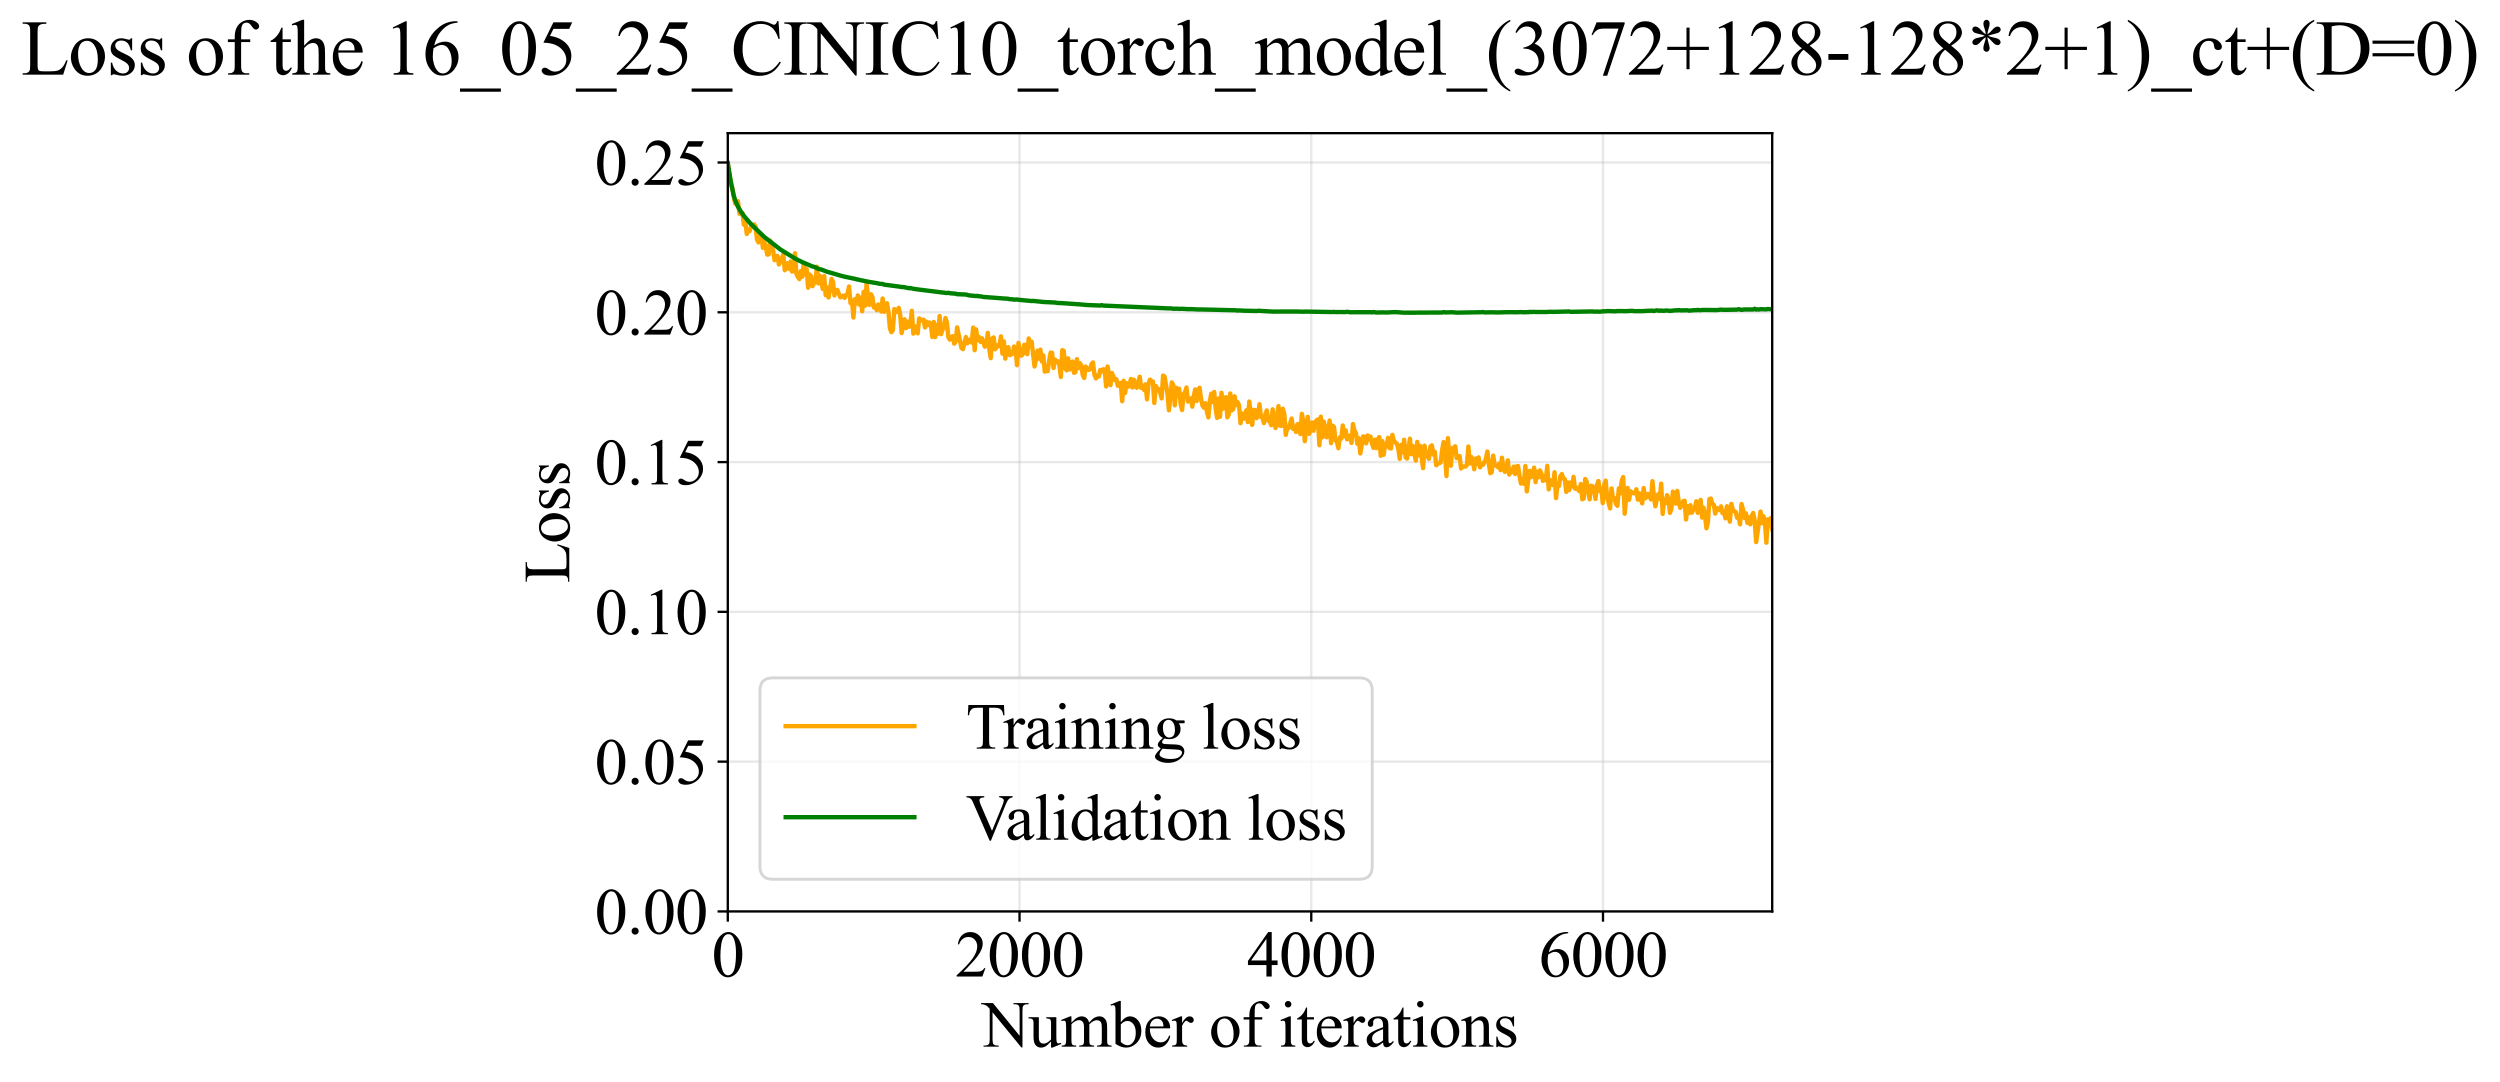 <?xml version="1.0" encoding="utf-8" standalone="no"?>
<!DOCTYPE svg PUBLIC "-//W3C//DTD SVG 1.1//EN"
  "http://www.w3.org/Graphics/SVG/1.1/DTD/svg11.dtd">
<svg xmlns:xlink="http://www.w3.org/1999/xlink" width="854.836pt" height="369.808pt" viewBox="0 0 854.836 369.808" xmlns="http://www.w3.org/2000/svg" version="1.1">
 <defs>
  <style type="text/css">*{stroke-linejoin: round; stroke-linecap: butt}</style>
 </defs>
 <g id="figure_1">
  <g id="patch_1">
   <path d="M 0 369.808 
L 854.836 369.808 
L 854.836 0 
L 0 0 
z
" style="fill: #ffffff"/>
  </g>
  <g id="axes_1">
   <g id="patch_2">
    <path d="M 248.858 311.644 
L 605.978 311.644 
L 605.978 45.532 
L 248.858 45.532 
z
" style="fill: #ffffff"/>
   </g>
   <g id="matplotlib.axis_1">
    <g id="xtick_1">
     <g id="line2d_1">
      <path d="M 248.858 311.644 
L 248.858 45.532 
" clip-path="url(#p682ea45727)" style="fill: none; stroke: #b0b0b0; stroke-opacity: 0.3; stroke-width: 0.8; stroke-linecap: square"/>
     </g>
     <g id="line2d_2">
      <defs>
       <path id="mf67c74deee" d="M 0 0 
L 0 3.5 
" style="stroke: #000000; stroke-width: 0.8"/>
      </defs>
      <g>
       <use xlink:href="#mf67c74deee" x="248.858" y="311.644" style="stroke: #000000; stroke-width: 0.8"/>
      </g>
     </g>
     <g id="text_1">
      <!-- 0 -->
      <g transform="translate(243.358 333.92) scale(0.22 -0.22)">
       <defs>
        <path id="TimesNewRomanPSMT-30" d="M 231 2094 
Q 231 2819 450 3342 
Q 669 3866 1031 4122 
Q 1313 4325 1613 4325 
Q 2100 4325 2488 3828 
Q 2972 3213 2972 2159 
Q 2972 1422 2759 906 
Q 2547 391 2217 158 
Q 1888 -75 1581 -75 
Q 975 -75 572 641 
Q 231 1244 231 2094 
z
M 844 2016 
Q 844 1141 1059 588 
Q 1238 122 1591 122 
Q 1759 122 1940 273 
Q 2122 425 2216 781 
Q 2359 1319 2359 2297 
Q 2359 3022 2209 3506 
Q 2097 3866 1919 4016 
Q 1791 4119 1609 4119 
Q 1397 4119 1231 3928 
Q 1006 3669 925 3112 
Q 844 2556 844 2016 
z
" transform="scale(0.016)"/>
       </defs>
       <use xlink:href="#TimesNewRomanPSMT-30"/>
      </g>
     </g>
    </g>
    <g id="xtick_2">
     <g id="line2d_3">
      <path d="M 348.612 311.644 
L 348.612 45.532 
" clip-path="url(#p682ea45727)" style="fill: none; stroke: #b0b0b0; stroke-opacity: 0.3; stroke-width: 0.8; stroke-linecap: square"/>
     </g>
     <g id="line2d_4">
      <g>
       <use xlink:href="#mf67c74deee" x="348.612" y="311.644" style="stroke: #000000; stroke-width: 0.8"/>
      </g>
     </g>
     <g id="text_2">
      <!-- 2000 -->
      <g transform="translate(326.612 333.92) scale(0.22 -0.22)">
       <defs>
        <path id="TimesNewRomanPSMT-32" d="M 2934 816 
L 2638 0 
L 138 0 
L 138 116 
Q 1241 1122 1691 1759 
Q 2141 2397 2141 2925 
Q 2141 3328 1894 3587 
Q 1647 3847 1303 3847 
Q 991 3847 742 3664 
Q 494 3481 375 3128 
L 259 3128 
Q 338 3706 661 4015 
Q 984 4325 1469 4325 
Q 1984 4325 2329 3994 
Q 2675 3663 2675 3213 
Q 2675 2891 2525 2569 
Q 2294 2063 1775 1497 
Q 997 647 803 472 
L 1909 472 
Q 2247 472 2383 497 
Q 2519 522 2628 598 
Q 2738 675 2819 816 
L 2934 816 
z
" transform="scale(0.016)"/>
       </defs>
       <use xlink:href="#TimesNewRomanPSMT-32"/>
       <use xlink:href="#TimesNewRomanPSMT-30" transform="translate(50 0)"/>
       <use xlink:href="#TimesNewRomanPSMT-30" transform="translate(100 0)"/>
       <use xlink:href="#TimesNewRomanPSMT-30" transform="translate(150 0)"/>
      </g>
     </g>
    </g>
    <g id="xtick_3">
     <g id="line2d_5">
      <path d="M 448.366 311.644 
L 448.366 45.532 
" clip-path="url(#p682ea45727)" style="fill: none; stroke: #b0b0b0; stroke-opacity: 0.3; stroke-width: 0.8; stroke-linecap: square"/>
     </g>
     <g id="line2d_6">
      <g>
       <use xlink:href="#mf67c74deee" x="448.366" y="311.644" style="stroke: #000000; stroke-width: 0.8"/>
      </g>
     </g>
     <g id="text_3">
      <!-- 4000 -->
      <g transform="translate(426.366 333.92) scale(0.22 -0.22)">
       <defs>
        <path id="TimesNewRomanPSMT-34" d="M 2978 1563 
L 2978 1119 
L 2409 1119 
L 2409 0 
L 1894 0 
L 1894 1119 
L 100 1119 
L 100 1519 
L 2066 4325 
L 2409 4325 
L 2409 1563 
L 2978 1563 
z
M 1894 1563 
L 1894 3666 
L 406 1563 
L 1894 1563 
z
" transform="scale(0.016)"/>
       </defs>
       <use xlink:href="#TimesNewRomanPSMT-34"/>
       <use xlink:href="#TimesNewRomanPSMT-30" transform="translate(50 0)"/>
       <use xlink:href="#TimesNewRomanPSMT-30" transform="translate(100 0)"/>
       <use xlink:href="#TimesNewRomanPSMT-30" transform="translate(150 0)"/>
      </g>
     </g>
    </g>
    <g id="xtick_4">
     <g id="line2d_7">
      <path d="M 548.12 311.644 
L 548.12 45.532 
" clip-path="url(#p682ea45727)" style="fill: none; stroke: #b0b0b0; stroke-opacity: 0.3; stroke-width: 0.8; stroke-linecap: square"/>
     </g>
     <g id="line2d_8">
      <g>
       <use xlink:href="#mf67c74deee" x="548.12" y="311.644" style="stroke: #000000; stroke-width: 0.8"/>
      </g>
     </g>
     <g id="text_4">
      <!-- 6000 -->
      <g transform="translate(526.12 333.92) scale(0.22 -0.22)">
       <defs>
        <path id="TimesNewRomanPSMT-36" d="M 2869 4325 
L 2869 4209 
Q 2456 4169 2195 4045 
Q 1934 3922 1679 3669 
Q 1425 3416 1258 3105 
Q 1091 2794 978 2366 
Q 1428 2675 1881 2675 
Q 2316 2675 2634 2325 
Q 2953 1975 2953 1425 
Q 2953 894 2631 456 
Q 2244 -75 1606 -75 
Q 1172 -75 869 213 
Q 275 772 275 1663 
Q 275 2231 503 2743 
Q 731 3256 1154 3653 
Q 1578 4050 1965 4187 
Q 2353 4325 2688 4325 
L 2869 4325 
z
M 925 2138 
Q 869 1716 869 1456 
Q 869 1156 980 804 
Q 1091 453 1309 247 
Q 1469 100 1697 100 
Q 1969 100 2183 356 
Q 2397 613 2397 1088 
Q 2397 1622 2184 2012 
Q 1972 2403 1581 2403 
Q 1463 2403 1327 2353 
Q 1191 2303 925 2138 
z
" transform="scale(0.016)"/>
       </defs>
       <use xlink:href="#TimesNewRomanPSMT-36"/>
       <use xlink:href="#TimesNewRomanPSMT-30" transform="translate(50 0)"/>
       <use xlink:href="#TimesNewRomanPSMT-30" transform="translate(100 0)"/>
       <use xlink:href="#TimesNewRomanPSMT-30" transform="translate(150 0)"/>
      </g>
     </g>
    </g>
    <g id="text_5">
     <!-- Number of iterations -->
     <g transform="translate(335.776 357.902) scale(0.22 -0.22)">
      <defs>
       <path id="TimesNewRomanPSMT-4e" d="M -84 4238 
L 1066 4238 
L 3656 1059 
L 3656 3503 
Q 3656 3894 3569 3991 
Q 3453 4122 3203 4122 
L 3056 4122 
L 3056 4238 
L 4531 4238 
L 4531 4122 
L 4381 4122 
Q 4113 4122 4000 3959 
Q 3931 3859 3931 3503 
L 3931 -69 
L 3819 -69 
L 1025 3344 
L 1025 734 
Q 1025 344 1109 247 
Q 1228 116 1475 116 
L 1625 116 
L 1625 0 
L 150 0 
L 150 116 
L 297 116 
Q 569 116 681 278 
Q 750 378 750 734 
L 750 3681 
Q 566 3897 470 3965 
Q 375 4034 191 4094 
Q 100 4122 -84 4122 
L -84 4238 
z
" transform="scale(0.016)"/>
       <path id="TimesNewRomanPSMT-75" d="M 2709 2863 
L 2709 1128 
Q 2709 631 2732 520 
Q 2756 409 2807 365 
Q 2859 322 2928 322 
Q 3025 322 3147 375 
L 3191 266 
L 2334 -88 
L 2194 -88 
L 2194 519 
Q 1825 119 1631 15 
Q 1438 -88 1222 -88 
Q 981 -88 804 51 
Q 628 191 559 409 
Q 491 628 491 1028 
L 491 2306 
Q 491 2509 447 2587 
Q 403 2666 317 2708 
Q 231 2750 6 2747 
L 6 2863 
L 1009 2863 
L 1009 947 
Q 1009 547 1148 422 
Q 1288 297 1484 297 
Q 1619 297 1789 381 
Q 1959 466 2194 703 
L 2194 2325 
Q 2194 2569 2105 2655 
Q 2016 2741 1734 2747 
L 1734 2863 
L 2709 2863 
z
" transform="scale(0.016)"/>
       <path id="TimesNewRomanPSMT-6d" d="M 1050 2338 
Q 1363 2650 1419 2697 
Q 1559 2816 1721 2881 
Q 1884 2947 2044 2947 
Q 2313 2947 2506 2790 
Q 2700 2634 2766 2338 
Q 3088 2713 3309 2830 
Q 3531 2947 3766 2947 
Q 3994 2947 4170 2830 
Q 4347 2713 4450 2447 
Q 4519 2266 4519 1878 
L 4519 647 
Q 4519 378 4559 278 
Q 4591 209 4675 161 
Q 4759 113 4950 113 
L 4950 0 
L 3538 0 
L 3538 113 
L 3597 113 
Q 3781 113 3884 184 
Q 3956 234 3988 344 
Q 4000 397 4000 647 
L 4000 1878 
Q 4000 2228 3916 2372 
Q 3794 2572 3525 2572 
Q 3359 2572 3192 2489 
Q 3025 2406 2788 2181 
L 2781 2147 
L 2788 2013 
L 2788 647 
Q 2788 353 2820 281 
Q 2853 209 2943 161 
Q 3034 113 3253 113 
L 3253 0 
L 1806 0 
L 1806 113 
Q 2044 113 2133 169 
Q 2222 225 2256 338 
Q 2272 391 2272 647 
L 2272 1878 
Q 2272 2228 2169 2381 
Q 2031 2581 1784 2581 
Q 1616 2581 1450 2491 
Q 1191 2353 1050 2181 
L 1050 647 
Q 1050 366 1089 281 
Q 1128 197 1204 155 
Q 1281 113 1516 113 
L 1516 0 
L 100 0 
L 100 113 
Q 297 113 375 155 
Q 453 197 493 289 
Q 534 381 534 647 
L 534 1741 
Q 534 2213 506 2350 
Q 484 2453 437 2492 
Q 391 2531 309 2531 
Q 222 2531 100 2484 
L 53 2597 
L 916 2947 
L 1050 2947 
L 1050 2338 
z
" transform="scale(0.016)"/>
       <path id="TimesNewRomanPSMT-62" d="M 984 2369 
Q 1400 2947 1881 2947 
Q 2322 2947 2650 2570 
Q 2978 2194 2978 1541 
Q 2978 778 2472 313 
Q 2038 -88 1503 -88 
Q 1253 -88 995 3 
Q 738 94 469 275 
L 469 3241 
Q 469 3728 445 3840 
Q 422 3953 372 3993 
Q 322 4034 247 4034 
Q 159 4034 28 3984 
L -16 4094 
L 844 4444 
L 984 4444 
L 984 2369 
z
M 984 2169 
L 984 456 
Q 1144 300 1314 220 
Q 1484 141 1663 141 
Q 1947 141 2192 453 
Q 2438 766 2438 1363 
Q 2438 1913 2192 2208 
Q 1947 2503 1634 2503 
Q 1469 2503 1303 2419 
Q 1178 2356 984 2169 
z
" transform="scale(0.016)"/>
       <path id="TimesNewRomanPSMT-65" d="M 681 1784 
Q 678 1147 991 784 
Q 1303 422 1725 422 
Q 2006 422 2214 576 
Q 2422 731 2563 1106 
L 2659 1044 
Q 2594 616 2278 264 
Q 1963 -88 1488 -88 
Q 972 -88 605 314 
Q 238 716 238 1394 
Q 238 2128 614 2539 
Q 991 2950 1559 2950 
Q 2041 2950 2350 2633 
Q 2659 2316 2659 1784 
L 681 1784 
z
M 681 1966 
L 2006 1966 
Q 1991 2241 1941 2353 
Q 1863 2528 1708 2628 
Q 1553 2728 1384 2728 
Q 1125 2728 920 2526 
Q 716 2325 681 1966 
z
" transform="scale(0.016)"/>
       <path id="TimesNewRomanPSMT-72" d="M 1038 2947 
L 1038 2303 
Q 1397 2947 1775 2947 
Q 1947 2947 2059 2842 
Q 2172 2738 2172 2600 
Q 2172 2478 2090 2393 
Q 2009 2309 1897 2309 
Q 1788 2309 1652 2417 
Q 1516 2525 1450 2525 
Q 1394 2525 1328 2463 
Q 1188 2334 1038 2041 
L 1038 669 
Q 1038 431 1097 309 
Q 1138 225 1241 169 
Q 1344 113 1538 113 
L 1538 0 
L 72 0 
L 72 113 
Q 291 113 397 181 
Q 475 231 506 341 
Q 522 394 522 644 
L 522 1753 
Q 522 2253 501 2348 
Q 481 2444 426 2487 
Q 372 2531 291 2531 
Q 194 2531 72 2484 
L 41 2597 
L 906 2947 
L 1038 2947 
z
" transform="scale(0.016)"/>
       <path id="TimesNewRomanPSMT-20" transform="scale(0.016)"/>
       <path id="TimesNewRomanPSMT-6f" d="M 1600 2947 
Q 2250 2947 2644 2453 
Q 2978 2031 2978 1484 
Q 2978 1100 2793 706 
Q 2609 313 2286 112 
Q 1963 -88 1566 -88 
Q 919 -88 538 428 
Q 216 863 216 1403 
Q 216 1797 411 2186 
Q 606 2575 925 2761 
Q 1244 2947 1600 2947 
z
M 1503 2744 
Q 1338 2744 1170 2645 
Q 1003 2547 900 2300 
Q 797 2053 797 1666 
Q 797 1041 1045 587 
Q 1294 134 1700 134 
Q 2003 134 2200 384 
Q 2397 634 2397 1244 
Q 2397 2006 2069 2444 
Q 1847 2744 1503 2744 
z
" transform="scale(0.016)"/>
       <path id="TimesNewRomanPSMT-66" d="M 1319 2638 
L 1319 756 
Q 1319 356 1406 250 
Q 1522 113 1716 113 
L 1975 113 
L 1975 0 
L 266 0 
L 266 113 
L 394 113 
Q 519 113 622 175 
Q 725 238 764 344 
Q 803 450 803 756 
L 803 2638 
L 247 2638 
L 247 2863 
L 803 2863 
L 803 3050 
Q 803 3478 940 3775 
Q 1078 4072 1361 4255 
Q 1644 4438 1997 4438 
Q 2325 4438 2600 4225 
Q 2781 4084 2781 3909 
Q 2781 3816 2700 3733 
Q 2619 3650 2525 3650 
Q 2453 3650 2373 3701 
Q 2294 3753 2178 3923 
Q 2063 4094 1966 4153 
Q 1869 4213 1750 4213 
Q 1606 4213 1506 4136 
Q 1406 4059 1362 3898 
Q 1319 3738 1319 3069 
L 1319 2863 
L 2056 2863 
L 2056 2638 
L 1319 2638 
z
" transform="scale(0.016)"/>
       <path id="TimesNewRomanPSMT-69" d="M 928 4444 
Q 1059 4444 1151 4351 
Q 1244 4259 1244 4128 
Q 1244 3997 1151 3903 
Q 1059 3809 928 3809 
Q 797 3809 703 3903 
Q 609 3997 609 4128 
Q 609 4259 701 4351 
Q 794 4444 928 4444 
z
M 1188 2947 
L 1188 647 
Q 1188 378 1227 289 
Q 1266 200 1342 156 
Q 1419 113 1622 113 
L 1622 0 
L 231 0 
L 231 113 
Q 441 113 512 153 
Q 584 194 626 287 
Q 669 381 669 647 
L 669 1750 
Q 669 2216 641 2353 
Q 619 2453 572 2492 
Q 525 2531 444 2531 
Q 356 2531 231 2484 
L 188 2597 
L 1050 2947 
L 1188 2947 
z
" transform="scale(0.016)"/>
       <path id="TimesNewRomanPSMT-74" d="M 1031 3803 
L 1031 2863 
L 1700 2863 
L 1700 2644 
L 1031 2644 
L 1031 788 
Q 1031 509 1111 412 
Q 1191 316 1316 316 
Q 1419 316 1516 380 
Q 1613 444 1666 569 
L 1788 569 
Q 1678 263 1478 108 
Q 1278 -47 1066 -47 
Q 922 -47 784 33 
Q 647 113 581 261 
Q 516 409 516 719 
L 516 2644 
L 63 2644 
L 63 2747 
Q 234 2816 414 2980 
Q 594 3144 734 3369 
Q 806 3488 934 3803 
L 1031 3803 
z
" transform="scale(0.016)"/>
       <path id="TimesNewRomanPSMT-61" d="M 1822 413 
Q 1381 72 1269 19 
Q 1100 -59 909 -59 
Q 613 -59 420 144 
Q 228 347 228 678 
Q 228 888 322 1041 
Q 450 1253 767 1440 
Q 1084 1628 1822 1897 
L 1822 2009 
Q 1822 2438 1686 2597 
Q 1550 2756 1291 2756 
Q 1094 2756 978 2650 
Q 859 2544 859 2406 
L 866 2225 
Q 866 2081 792 2003 
Q 719 1925 600 1925 
Q 484 1925 411 2006 
Q 338 2088 338 2228 
Q 338 2497 613 2722 
Q 888 2947 1384 2947 
Q 1766 2947 2009 2819 
Q 2194 2722 2281 2516 
Q 2338 2381 2338 1966 
L 2338 994 
Q 2338 584 2353 492 
Q 2369 400 2405 369 
Q 2441 338 2488 338 
Q 2538 338 2575 359 
Q 2641 400 2828 588 
L 2828 413 
Q 2478 -56 2159 -56 
Q 2006 -56 1915 50 
Q 1825 156 1822 413 
z
M 1822 616 
L 1822 1706 
Q 1350 1519 1213 1441 
Q 966 1303 859 1153 
Q 753 1003 753 825 
Q 753 600 887 451 
Q 1022 303 1197 303 
Q 1434 303 1822 616 
z
" transform="scale(0.016)"/>
       <path id="TimesNewRomanPSMT-6e" d="M 1034 2341 
Q 1538 2947 1994 2947 
Q 2228 2947 2397 2830 
Q 2566 2713 2666 2444 
Q 2734 2256 2734 1869 
L 2734 647 
Q 2734 375 2778 278 
Q 2813 200 2889 156 
Q 2966 113 3172 113 
L 3172 0 
L 1756 0 
L 1756 113 
L 1816 113 
Q 2016 113 2095 173 
Q 2175 234 2206 353 
Q 2219 400 2219 647 
L 2219 1819 
Q 2219 2209 2117 2386 
Q 2016 2563 1775 2563 
Q 1403 2563 1034 2156 
L 1034 647 
Q 1034 356 1069 288 
Q 1113 197 1189 155 
Q 1266 113 1500 113 
L 1500 0 
L 84 0 
L 84 113 
L 147 113 
Q 366 113 442 223 
Q 519 334 519 647 
L 519 1709 
Q 519 2225 495 2337 
Q 472 2450 423 2490 
Q 375 2531 294 2531 
Q 206 2531 84 2484 
L 38 2597 
L 900 2947 
L 1034 2947 
L 1034 2341 
z
" transform="scale(0.016)"/>
       <path id="TimesNewRomanPSMT-73" d="M 2050 2947 
L 2050 1972 
L 1947 1972 
Q 1828 2431 1642 2597 
Q 1456 2763 1169 2763 
Q 950 2763 815 2647 
Q 681 2531 681 2391 
Q 681 2216 781 2091 
Q 878 1963 1175 1819 
L 1631 1597 
Q 2266 1288 2266 781 
Q 2266 391 1970 151 
Q 1675 -88 1309 -88 
Q 1047 -88 709 6 
Q 606 38 541 38 
Q 469 38 428 -44 
L 325 -44 
L 325 978 
L 428 978 
Q 516 541 762 319 
Q 1009 97 1316 97 
Q 1531 97 1667 223 
Q 1803 350 1803 528 
Q 1803 744 1651 891 
Q 1500 1038 1047 1263 
Q 594 1488 453 1669 
Q 313 1847 313 2119 
Q 313 2472 555 2709 
Q 797 2947 1181 2947 
Q 1350 2947 1591 2875 
Q 1750 2828 1803 2828 
Q 1853 2828 1881 2850 
Q 1909 2872 1947 2947 
L 2050 2947 
z
" transform="scale(0.016)"/>
      </defs>
      <use xlink:href="#TimesNewRomanPSMT-4e"/>
      <use xlink:href="#TimesNewRomanPSMT-75" transform="translate(72.217 0)"/>
      <use xlink:href="#TimesNewRomanPSMT-6d" transform="translate(122.217 0)"/>
      <use xlink:href="#TimesNewRomanPSMT-62" transform="translate(200 0)"/>
      <use xlink:href="#TimesNewRomanPSMT-65" transform="translate(250 0)"/>
      <use xlink:href="#TimesNewRomanPSMT-72" transform="translate(294.385 0)"/>
      <use xlink:href="#TimesNewRomanPSMT-20" transform="translate(327.686 0)"/>
      <use xlink:href="#TimesNewRomanPSMT-6f" transform="translate(352.686 0)"/>
      <use xlink:href="#TimesNewRomanPSMT-66" transform="translate(402.686 0)"/>
      <use xlink:href="#TimesNewRomanPSMT-20" transform="translate(435.986 0)"/>
      <use xlink:href="#TimesNewRomanPSMT-69" transform="translate(460.986 0)"/>
      <use xlink:href="#TimesNewRomanPSMT-74" transform="translate(488.77 0)"/>
      <use xlink:href="#TimesNewRomanPSMT-65" transform="translate(516.553 0)"/>
      <use xlink:href="#TimesNewRomanPSMT-72" transform="translate(560.938 0)"/>
      <use xlink:href="#TimesNewRomanPSMT-61" transform="translate(594.238 0)"/>
      <use xlink:href="#TimesNewRomanPSMT-74" transform="translate(638.623 0)"/>
      <use xlink:href="#TimesNewRomanPSMT-69" transform="translate(666.406 0)"/>
      <use xlink:href="#TimesNewRomanPSMT-6f" transform="translate(694.189 0)"/>
      <use xlink:href="#TimesNewRomanPSMT-6e" transform="translate(744.189 0)"/>
      <use xlink:href="#TimesNewRomanPSMT-73" transform="translate(794.189 0)"/>
     </g>
    </g>
   </g>
   <g id="matplotlib.axis_2">
    <g id="ytick_1">
     <g id="line2d_9">
      <path d="M 248.858 311.644 
L 605.978 311.644 
" clip-path="url(#p682ea45727)" style="fill: none; stroke: #b0b0b0; stroke-opacity: 0.3; stroke-width: 0.8; stroke-linecap: square"/>
     </g>
     <g id="line2d_10">
      <defs>
       <path id="m495e432b09" d="M 0 0 
L -3.5 0 
" style="stroke: #000000; stroke-width: 0.8"/>
      </defs>
      <g>
       <use xlink:href="#m495e432b09" x="248.858" y="311.644" style="stroke: #000000; stroke-width: 0.8"/>
      </g>
     </g>
     <g id="text_6">
      <!-- 0.00 -->
      <g transform="translate(203.358 319.282) scale(0.22 -0.22)">
       <defs>
        <path id="TimesNewRomanPSMT-2e" d="M 800 606 
Q 947 606 1047 504 
Q 1147 403 1147 259 
Q 1147 116 1045 14 
Q 944 -88 800 -88 
Q 656 -88 554 14 
Q 453 116 453 259 
Q 453 406 554 506 
Q 656 606 800 606 
z
" transform="scale(0.016)"/>
       </defs>
       <use xlink:href="#TimesNewRomanPSMT-30"/>
       <use xlink:href="#TimesNewRomanPSMT-2e" transform="translate(50 0)"/>
       <use xlink:href="#TimesNewRomanPSMT-30" transform="translate(75 0)"/>
       <use xlink:href="#TimesNewRomanPSMT-30" transform="translate(125 0)"/>
      </g>
     </g>
    </g>
    <g id="ytick_2">
     <g id="line2d_11">
      <path d="M 248.858 260.429 
L 605.978 260.429 
" clip-path="url(#p682ea45727)" style="fill: none; stroke: #b0b0b0; stroke-opacity: 0.3; stroke-width: 0.8; stroke-linecap: square"/>
     </g>
     <g id="line2d_12">
      <g>
       <use xlink:href="#m495e432b09" x="248.858" y="260.429" style="stroke: #000000; stroke-width: 0.8"/>
      </g>
     </g>
     <g id="text_7">
      <!-- 0.05 -->
      <g transform="translate(203.358 268.067) scale(0.22 -0.22)">
       <defs>
        <path id="TimesNewRomanPSMT-35" d="M 2778 4238 
L 2534 3706 
L 1259 3706 
L 981 3138 
Q 1809 3016 2294 2522 
Q 2709 2097 2709 1522 
Q 2709 1188 2573 903 
Q 2438 619 2231 419 
Q 2025 219 1772 97 
Q 1413 -75 1034 -75 
Q 653 -75 479 54 
Q 306 184 306 341 
Q 306 428 378 495 
Q 450 563 559 563 
Q 641 563 702 538 
Q 763 513 909 409 
Q 1144 247 1384 247 
Q 1750 247 2026 523 
Q 2303 800 2303 1197 
Q 2303 1581 2056 1914 
Q 1809 2247 1375 2428 
Q 1034 2569 447 2591 
L 1259 4238 
L 2778 4238 
z
" transform="scale(0.016)"/>
       </defs>
       <use xlink:href="#TimesNewRomanPSMT-30"/>
       <use xlink:href="#TimesNewRomanPSMT-2e" transform="translate(50 0)"/>
       <use xlink:href="#TimesNewRomanPSMT-30" transform="translate(75 0)"/>
       <use xlink:href="#TimesNewRomanPSMT-35" transform="translate(125 0)"/>
      </g>
     </g>
    </g>
    <g id="ytick_3">
     <g id="line2d_13">
      <path d="M 248.858 209.214 
L 605.978 209.214 
" clip-path="url(#p682ea45727)" style="fill: none; stroke: #b0b0b0; stroke-opacity: 0.3; stroke-width: 0.8; stroke-linecap: square"/>
     </g>
     <g id="line2d_14">
      <g>
       <use xlink:href="#m495e432b09" x="248.858" y="209.214" style="stroke: #000000; stroke-width: 0.8"/>
      </g>
     </g>
     <g id="text_8">
      <!-- 0.10 -->
      <g transform="translate(203.358 216.852) scale(0.22 -0.22)">
       <defs>
        <path id="TimesNewRomanPSMT-31" d="M 750 3822 
L 1781 4325 
L 1884 4325 
L 1884 747 
Q 1884 391 1914 303 
Q 1944 216 2037 169 
Q 2131 122 2419 116 
L 2419 0 
L 825 0 
L 825 116 
Q 1125 122 1212 167 
Q 1300 213 1334 289 
Q 1369 366 1369 747 
L 1369 3034 
Q 1369 3497 1338 3628 
Q 1316 3728 1258 3775 
Q 1200 3822 1119 3822 
Q 1003 3822 797 3725 
L 750 3822 
z
" transform="scale(0.016)"/>
       </defs>
       <use xlink:href="#TimesNewRomanPSMT-30"/>
       <use xlink:href="#TimesNewRomanPSMT-2e" transform="translate(50 0)"/>
       <use xlink:href="#TimesNewRomanPSMT-31" transform="translate(75 0)"/>
       <use xlink:href="#TimesNewRomanPSMT-30" transform="translate(125 0)"/>
      </g>
     </g>
    </g>
    <g id="ytick_4">
     <g id="line2d_15">
      <path d="M 248.858 157.999 
L 605.978 157.999 
" clip-path="url(#p682ea45727)" style="fill: none; stroke: #b0b0b0; stroke-opacity: 0.3; stroke-width: 0.8; stroke-linecap: square"/>
     </g>
     <g id="line2d_16">
      <g>
       <use xlink:href="#m495e432b09" x="248.858" y="157.999" style="stroke: #000000; stroke-width: 0.8"/>
      </g>
     </g>
     <g id="text_9">
      <!-- 0.15 -->
      <g transform="translate(203.358 165.637) scale(0.22 -0.22)">
       <use xlink:href="#TimesNewRomanPSMT-30"/>
       <use xlink:href="#TimesNewRomanPSMT-2e" transform="translate(50 0)"/>
       <use xlink:href="#TimesNewRomanPSMT-31" transform="translate(75 0)"/>
       <use xlink:href="#TimesNewRomanPSMT-35" transform="translate(125 0)"/>
      </g>
     </g>
    </g>
    <g id="ytick_5">
     <g id="line2d_17">
      <path d="M 248.858 106.784 
L 605.978 106.784 
" clip-path="url(#p682ea45727)" style="fill: none; stroke: #b0b0b0; stroke-opacity: 0.3; stroke-width: 0.8; stroke-linecap: square"/>
     </g>
     <g id="line2d_18">
      <g>
       <use xlink:href="#m495e432b09" x="248.858" y="106.784" style="stroke: #000000; stroke-width: 0.8"/>
      </g>
     </g>
     <g id="text_10">
      <!-- 0.20 -->
      <g transform="translate(203.358 114.422) scale(0.22 -0.22)">
       <use xlink:href="#TimesNewRomanPSMT-30"/>
       <use xlink:href="#TimesNewRomanPSMT-2e" transform="translate(50 0)"/>
       <use xlink:href="#TimesNewRomanPSMT-32" transform="translate(75 0)"/>
       <use xlink:href="#TimesNewRomanPSMT-30" transform="translate(125 0)"/>
      </g>
     </g>
    </g>
    <g id="ytick_6">
     <g id="line2d_19">
      <path d="M 248.858 55.569 
L 605.978 55.569 
" clip-path="url(#p682ea45727)" style="fill: none; stroke: #b0b0b0; stroke-opacity: 0.3; stroke-width: 0.8; stroke-linecap: square"/>
     </g>
     <g id="line2d_20">
      <g>
       <use xlink:href="#m495e432b09" x="248.858" y="55.569" style="stroke: #000000; stroke-width: 0.8"/>
      </g>
     </g>
     <g id="text_11">
      <!-- 0.25 -->
      <g transform="translate(203.358 63.207) scale(0.22 -0.22)">
       <use xlink:href="#TimesNewRomanPSMT-30"/>
       <use xlink:href="#TimesNewRomanPSMT-2e" transform="translate(50 0)"/>
       <use xlink:href="#TimesNewRomanPSMT-32" transform="translate(75 0)"/>
       <use xlink:href="#TimesNewRomanPSMT-35" transform="translate(125 0)"/>
      </g>
     </g>
    </g>
    <g id="text_12">
     <!-- Loss -->
     <g transform="translate(194.652 199.369) rotate(-90) scale(0.22 -0.22)">
      <defs>
       <path id="TimesNewRomanPSMT-4c" d="M 3669 1172 
L 3772 1150 
L 3409 0 
L 128 0 
L 128 116 
L 288 116 
Q 556 116 672 291 
Q 738 391 738 753 
L 738 3488 
Q 738 3884 650 3984 
Q 528 4122 288 4122 
L 128 4122 
L 128 4238 
L 2047 4238 
L 2047 4122 
Q 1709 4125 1573 4059 
Q 1438 3994 1388 3894 
Q 1338 3794 1338 3416 
L 1338 753 
Q 1338 494 1388 397 
Q 1425 331 1503 300 
Q 1581 269 1991 269 
L 2300 269 
Q 2788 269 2984 341 
Q 3181 413 3343 595 
Q 3506 778 3669 1172 
z
" transform="scale(0.016)"/>
      </defs>
      <use xlink:href="#TimesNewRomanPSMT-4c"/>
      <use xlink:href="#TimesNewRomanPSMT-6f" transform="translate(61.084 0)"/>
      <use xlink:href="#TimesNewRomanPSMT-73" transform="translate(111.084 0)"/>
      <use xlink:href="#TimesNewRomanPSMT-73" transform="translate(150 0)"/>
     </g>
    </g>
   </g>
   <g id="line2d_21">
    <path d="M 248.858 55.889 
L 249.857 62.914 
L 250.356 64.173 
L 251.355 69.573 
L 251.855 69.837 
L 252.354 68.779 
L 252.854 73.088 
L 253.353 73.128 
L 253.853 72.769 
L 254.352 76.824 
L 254.851 75.845 
L 255.351 80.008 
L 255.85 78.598 
L 256.35 79 
L 256.849 77.212 
L 257.349 77.433 
L 257.848 76.718 
L 258.348 77.434 
L 258.847 81.918 
L 259.347 82.884 
L 259.846 81.799 
L 260.346 80.188 
L 260.845 84.733 
L 261.345 82.765 
L 261.844 84.405 
L 262.344 87.068 
L 262.843 86.975 
L 263.342 82.264 
L 263.842 84.171 
L 264.341 85.608 
L 264.841 88.949 
L 265.34 87.634 
L 265.84 87.496 
L 266.339 90.412 
L 267.338 88.324 
L 267.838 86.98 
L 268.337 92.399 
L 268.837 90.269 
L 269.336 89.998 
L 269.836 91.977 
L 270.335 89.416 
L 270.834 92.87 
L 271.334 92.701 
L 271.833 86.595 
L 272.333 93.71 
L 272.832 94.717 
L 273.332 95.442 
L 273.831 92.693 
L 274.331 94.626 
L 274.83 90 
L 275.33 93.824 
L 275.829 92.073 
L 276.329 98.378 
L 276.828 93.83 
L 277.328 94.416 
L 277.827 97.866 
L 278.327 96.836 
L 278.826 96.233 
L 279.325 91.197 
L 279.825 96.909 
L 280.324 94.277 
L 280.824 96.206 
L 281.323 98.803 
L 281.823 94.392 
L 282.322 100.918 
L 282.822 98.275 
L 283.321 101.711 
L 283.821 98.924 
L 284.32 95.366 
L 284.82 96.307 
L 285.319 101.019 
L 285.819 99.291 
L 286.318 99.121 
L 287.317 101.637 
L 287.816 101.541 
L 288.316 101.086 
L 288.815 101.84 
L 289.315 100.864 
L 289.814 100.43 
L 290.314 97.957 
L 290.813 103.644 
L 291.313 102.725 
L 291.812 108.576 
L 292.312 102.306 
L 292.811 103.638 
L 293.311 101.02 
L 293.81 104.171 
L 294.31 101.776 
L 294.809 106.433 
L 295.308 99.787 
L 295.808 104.521 
L 296.307 97.052 
L 296.807 101.25 
L 297.306 104.274 
L 297.806 100.619 
L 298.305 101.548 
L 298.805 105.164 
L 299.304 104.644 
L 299.804 106.076 
L 300.303 104.092 
L 300.803 104.947 
L 301.302 106.51 
L 301.802 102.074 
L 302.301 106.615 
L 302.8 104.736 
L 303.3 103.684 
L 303.799 106.702 
L 304.299 112.364 
L 304.798 113.581 
L 305.298 112.928 
L 305.797 105.703 
L 306.297 106.498 
L 306.796 106.681 
L 307.296 105.263 
L 307.795 107.391 
L 308.295 113.892 
L 309.294 109.179 
L 309.793 112.189 
L 310.293 109.987 
L 310.792 111.738 
L 311.291 110.55 
L 311.791 106.271 
L 312.29 114.073 
L 312.79 111.57 
L 313.289 112.077 
L 313.789 113.983 
L 314.288 108.875 
L 315.287 109.606 
L 315.787 109.316 
L 316.286 111.96 
L 316.786 109.984 
L 317.285 111.171 
L 317.785 110.266 
L 318.284 110.767 
L 318.783 115.207 
L 319.283 110.089 
L 319.782 115.271 
L 320.282 111.1 
L 320.781 114.103 
L 321.281 108.066 
L 321.78 114.246 
L 322.28 112.689 
L 322.779 112.019 
L 323.279 108.738 
L 323.778 110.255 
L 324.278 115.376 
L 324.777 116.128 
L 325.277 115.168 
L 325.776 114.978 
L 326.275 117.508 
L 326.775 116.824 
L 327.274 111.96 
L 328.773 118.976 
L 329.272 119.393 
L 330.271 115.251 
L 330.771 117.395 
L 331.77 116.033 
L 332.269 117.141 
L 332.769 112.017 
L 333.268 119.751 
L 333.768 112.641 
L 334.267 116.259 
L 334.766 115.242 
L 335.266 116.912 
L 335.765 115.687 
L 336.764 118.567 
L 337.264 117.769 
L 337.763 113.825 
L 338.263 119.125 
L 338.762 122.459 
L 339.262 115.739 
L 339.761 115.405 
L 340.261 119.427 
L 341.26 118.001 
L 341.759 118.338 
L 342.258 115.02 
L 342.758 120.943 
L 343.257 116.74 
L 343.757 122.623 
L 344.256 119.092 
L 344.756 118.715 
L 345.255 121.44 
L 346.254 120.962 
L 346.754 118.472 
L 347.253 119.014 
L 347.753 124.88 
L 348.252 117.266 
L 348.752 120.151 
L 349.251 121.636 
L 349.751 121.058 
L 350.25 117.867 
L 350.749 120.152 
L 351.249 121.093 
L 351.748 115.725 
L 352.248 117.716 
L 352.747 116.83 
L 353.746 125.309 
L 354.246 122.946 
L 354.745 119.912 
L 355.245 122.65 
L 355.744 119.557 
L 356.244 123.602 
L 356.743 121.535 
L 357.243 127.073 
L 357.742 126.834 
L 358.241 126.904 
L 358.741 123.331 
L 359.24 120.582 
L 359.74 120.626 
L 360.239 125.824 
L 360.739 122.937 
L 361.238 123.705 
L 361.738 123.521 
L 362.237 124.846 
L 362.737 128.892 
L 363.236 119.733 
L 363.736 119.982 
L 364.235 125.971 
L 364.735 126.638 
L 365.234 122.526 
L 365.734 126.336 
L 366.233 123.951 
L 366.732 123.628 
L 367.232 127.466 
L 367.731 127.244 
L 368.231 122.81 
L 368.73 125.895 
L 369.23 124.164 
L 369.729 124.959 
L 370.229 128.302 
L 370.728 129.235 
L 371.228 125.339 
L 371.727 126.126 
L 372.227 126.482 
L 372.726 126.287 
L 373.226 124.452 
L 373.725 123.94 
L 374.224 128.105 
L 374.724 129.392 
L 375.223 128.374 
L 375.723 128.767 
L 376.222 126.507 
L 376.722 127.025 
L 377.221 126.271 
L 377.721 126.35 
L 378.22 132.127 
L 378.72 125.335 
L 379.219 128.134 
L 379.719 131.694 
L 380.218 127.569 
L 381.217 129.992 
L 381.717 129.667 
L 382.216 131.911 
L 382.715 131.838 
L 383.215 130.934 
L 383.714 137.203 
L 384.214 130.182 
L 384.713 134.382 
L 385.213 131.017 
L 385.712 132.283 
L 386.212 131.532 
L 386.711 129.579 
L 387.211 132.497 
L 387.71 129.839 
L 388.21 132.154 
L 388.709 132.595 
L 389.708 128.829 
L 390.207 132.643 
L 390.707 131.834 
L 391.206 133.362 
L 391.706 131.424 
L 392.205 136.539 
L 392.705 131.353 
L 393.204 129.796 
L 393.704 130.331 
L 394.203 130.434 
L 394.703 137.81 
L 395.202 131.957 
L 395.702 132.995 
L 396.201 133.02 
L 396.701 134.258 
L 397.2 136.223 
L 397.699 128.412 
L 398.199 128.729 
L 399.198 134.535 
L 399.697 140.286 
L 400.696 130.765 
L 401.196 131.665 
L 401.695 138.597 
L 402.195 132.614 
L 402.694 134.919 
L 403.194 132.904 
L 403.693 138.143 
L 404.193 140.206 
L 404.692 134.838 
L 405.192 134.15 
L 405.691 132.492 
L 406.19 137.308 
L 407.189 136.216 
L 407.689 139.045 
L 408.188 135.446 
L 408.688 133.17 
L 409.187 137.108 
L 409.687 133.254 
L 410.186 132.598 
L 410.686 136.498 
L 411.185 138.739 
L 411.685 139.404 
L 412.184 137.863 
L 412.684 140.737 
L 413.183 142.716 
L 413.682 137.095 
L 414.182 134.608 
L 414.681 137.443 
L 415.181 134.015 
L 415.68 139.728 
L 416.18 142.903 
L 416.679 136.265 
L 417.179 142.515 
L 417.678 134.33 
L 418.178 139.748 
L 418.677 138.286 
L 419.177 135.796 
L 419.676 142.702 
L 420.176 141.676 
L 420.675 134.557 
L 421.175 140.34 
L 421.674 139.899 
L 422.173 135.514 
L 422.673 138.547 
L 423.172 137.526 
L 423.672 138.508 
L 424.171 144.718 
L 424.671 141.384 
L 425.17 143.209 
L 426.169 140.282 
L 426.669 144.33 
L 427.168 137.303 
L 428.167 145.281 
L 428.667 140.174 
L 429.166 140.225 
L 429.665 142.971 
L 430.165 141.966 
L 430.664 138.229 
L 431.164 142.615 
L 431.663 142.52 
L 432.163 144.676 
L 432.662 141.704 
L 433.162 140.334 
L 433.661 143.844 
L 434.161 143.934 
L 434.66 145.389 
L 435.16 139.973 
L 435.659 143.7 
L 436.159 146.352 
L 437.158 138.871 
L 437.657 145.557 
L 438.156 145.643 
L 438.656 139.783 
L 439.155 141.639 
L 439.655 148.675 
L 440.154 145.978 
L 440.654 146.366 
L 441.653 143.116 
L 442.152 146.676 
L 442.652 145.905 
L 443.151 147.71 
L 443.651 145.069 
L 444.15 144.973 
L 444.65 148.432 
L 445.149 141.516 
L 445.648 144.251 
L 446.148 150.854 
L 447.147 142.529 
L 447.646 148.33 
L 448.146 146.968 
L 448.645 144.468 
L 449.145 147.284 
L 449.644 144.502 
L 450.144 143.799 
L 450.643 143.419 
L 451.143 152.243 
L 451.642 142.469 
L 452.142 149.552 
L 452.641 144.19 
L 453.141 146.252 
L 453.64 149.535 
L 454.139 147.63 
L 454.639 143.794 
L 455.138 151.538 
L 455.638 145.542 
L 456.137 146.022 
L 456.637 150.56 
L 457.136 151.068 
L 457.636 153.265 
L 458.135 149.578 
L 458.635 149.944 
L 459.134 145.487 
L 459.634 149.185 
L 460.133 147.142 
L 460.633 150.218 
L 461.132 149.271 
L 461.631 148.905 
L 462.131 151.451 
L 462.63 145.012 
L 463.13 147.255 
L 463.629 148.094 
L 464.129 151.749 
L 464.628 149.853 
L 465.128 155.05 
L 466.127 149.22 
L 466.626 149.59 
L 467.126 151.605 
L 467.625 148.903 
L 468.125 150.277 
L 468.624 149.285 
L 469.123 151.537 
L 469.623 153.124 
L 470.122 150.357 
L 470.622 153.238 
L 471.121 150.189 
L 471.621 149.462 
L 472.12 155.847 
L 472.62 150.826 
L 473.119 155.497 
L 473.619 151.785 
L 474.118 152.628 
L 474.618 149.716 
L 475.117 153.183 
L 475.617 153.357 
L 476.116 148.701 
L 476.616 150.836 
L 477.614 151.691 
L 478.114 153.358 
L 478.613 156.899 
L 479.113 152.136 
L 479.612 154.652 
L 480.112 150.372 
L 480.611 156.363 
L 481.111 156.809 
L 482.11 149.999 
L 482.609 155.311 
L 483.109 152.527 
L 484.108 157.493 
L 484.607 151.101 
L 485.106 155.731 
L 485.606 152.45 
L 486.605 160.071 
L 487.104 152.383 
L 487.604 155.59 
L 488.103 155.973 
L 488.603 156.886 
L 489.102 152.674 
L 489.602 152.287 
L 490.101 155.411 
L 490.601 154.469 
L 491.1 159.097 
L 491.6 158.608 
L 492.599 158.144 
L 493.098 154.03 
L 493.597 151.149 
L 494.097 155.093 
L 494.596 162.788 
L 495.096 149.824 
L 495.595 156.49 
L 496.095 159.258 
L 496.594 153.155 
L 497.094 153.518 
L 497.593 152.594 
L 498.093 156.671 
L 498.592 156.48 
L 499.092 155.967 
L 499.591 160.208 
L 500.091 159.593 
L 500.59 159.484 
L 501.089 159.545 
L 501.589 158.948 
L 502.088 152.68 
L 502.588 158.479 
L 503.087 156.271 
L 503.587 157.511 
L 504.086 160.456 
L 504.586 156.753 
L 505.085 158.672 
L 505.585 156.41 
L 506.084 159.812 
L 506.584 158.655 
L 507.083 158.933 
L 508.082 156.913 
L 508.582 154.392 
L 509.081 158.591 
L 509.58 161.799 
L 510.08 161.478 
L 510.579 155.796 
L 511.079 158.976 
L 511.578 159.141 
L 512.078 159.696 
L 512.577 158.572 
L 513.077 160.752 
L 513.576 156.518 
L 514.076 160.233 
L 514.575 161.368 
L 515.075 160.262 
L 515.574 157.418 
L 516.074 162.272 
L 516.573 160.821 
L 517.072 161.432 
L 517.572 159.556 
L 518.071 162.082 
L 518.571 159.476 
L 519.07 159.338 
L 519.57 162.732 
L 520.069 165.325 
L 520.569 163.878 
L 521.068 165.427 
L 521.568 159.334 
L 522.067 168.019 
L 522.567 164.054 
L 523.066 160.993 
L 523.566 163.133 
L 524.065 162.387 
L 524.565 159.907 
L 525.064 164.863 
L 525.563 161.235 
L 526.063 163.183 
L 526.562 160.861 
L 527.062 161.917 
L 527.561 164.424 
L 528.061 162.803 
L 528.56 164.237 
L 529.06 159.293 
L 529.559 167.324 
L 530.059 164.19 
L 530.558 164.571 
L 531.058 165.884 
L 531.557 161.476 
L 532.057 170.303 
L 532.556 165.587 
L 533.055 166.178 
L 533.555 162.862 
L 534.054 162.11 
L 534.554 163.619 
L 535.053 163.845 
L 535.553 168.188 
L 536.052 164.93 
L 536.552 167.574 
L 537.051 164.996 
L 537.551 166.34 
L 538.05 163.063 
L 538.55 167.035 
L 539.049 167.236 
L 539.549 166.762 
L 540.048 167.973 
L 540.547 165.514 
L 541.047 170.723 
L 541.546 170.411 
L 542.046 163.806 
L 542.545 164.786 
L 543.544 170.742 
L 544.044 166.095 
L 544.543 166.279 
L 545.043 166.793 
L 545.542 170.605 
L 546.042 166.004 
L 546.541 164.479 
L 547.041 167.927 
L 547.54 167.109 
L 548.04 172.014 
L 548.539 165.807 
L 549.038 164.355 
L 549.538 169.968 
L 550.537 173.84 
L 551.036 167.032 
L 551.536 170.59 
L 552.035 170.312 
L 552.535 172.268 
L 553.034 172.957 
L 553.534 166.996 
L 554.033 168.724 
L 554.533 164.316 
L 555.032 163.138 
L 555.532 175.66 
L 556.031 170.111 
L 556.53 166.834 
L 557.03 170.931 
L 557.529 168.004 
L 558.029 168.422 
L 558.528 168.65 
L 559.028 168.721 
L 559.527 167.303 
L 560.027 170.851 
L 560.526 168.687 
L 561.026 170.648 
L 561.525 172.107 
L 562.025 166.903 
L 562.524 170.396 
L 563.024 169.97 
L 563.523 168.891 
L 564.023 169.672 
L 564.522 170.761 
L 565.021 164.535 
L 565.521 169.729 
L 566.02 173.109 
L 566.52 170.651 
L 567.019 168.969 
L 567.519 170.597 
L 568.018 165.39 
L 568.518 175.721 
L 569.017 170.809 
L 569.517 172.075 
L 570.016 169.321 
L 570.516 170.485 
L 571.015 175.363 
L 571.515 174.043 
L 572.014 168.116 
L 572.513 169.562 
L 573.013 172.208 
L 573.512 167.86 
L 574.012 171.54 
L 574.511 173.644 
L 575.011 172.653 
L 575.51 171.409 
L 576.01 171.214 
L 576.509 177.619 
L 577.009 173.08 
L 577.508 175.442 
L 578.008 172.751 
L 578.507 175.306 
L 579.007 174.354 
L 579.506 173.773 
L 580.006 171.414 
L 580.505 175.347 
L 581.004 173.545 
L 581.504 170.924 
L 582.003 176.978 
L 582.503 173.607 
L 583.002 176.251 
L 583.502 180.641 
L 584.001 178.454 
L 584.501 170.637 
L 585 170.47 
L 585.5 172.313 
L 585.999 172.577 
L 586.499 175.61 
L 586.998 173.707 
L 587.997 174.445 
L 588.496 173.14 
L 588.996 175.488 
L 589.495 174.933 
L 589.995 177.252 
L 590.494 173.097 
L 590.994 175.282 
L 591.493 178.357 
L 591.993 172.306 
L 592.492 174.231 
L 592.992 174.815 
L 593.491 175.062 
L 593.991 177.056 
L 594.49 176.698 
L 594.99 179.274 
L 595.489 172.351 
L 595.989 174.163 
L 596.488 177.109 
L 596.987 175.536 
L 597.487 178.773 
L 597.986 176.912 
L 598.486 179.307 
L 598.985 176.421 
L 599.485 175.399 
L 599.984 178.049 
L 600.484 185.35 
L 601.982 174.932 
L 602.482 178.878 
L 602.981 176.515 
L 603.481 178.469 
L 603.98 185.561 
L 604.479 177.563 
L 604.979 179.716 
L 605.478 177.146 
L 605.978 180.955 
L 605.978 180.955 
" clip-path="url(#p682ea45727)" style="fill: none; stroke: #ffa500; stroke-width: 1.5; stroke-linecap: square"/>
   </g>
   <g id="line2d_22">
    <path d="M 248.858 55.774 
L 249.857 61.928 
L 250.856 66.761 
L 251.355 68.446 
L 252.354 70.703 
L 253.353 72.395 
L 254.352 73.799 
L 256.35 76.151 
L 257.848 77.653 
L 261.345 81.036 
L 266.839 85.305 
L 271.833 88.382 
L 274.331 89.636 
L 277.827 91.127 
L 278.327 91.216 
L 279.825 91.911 
L 280.824 92.154 
L 282.822 92.928 
L 283.821 93.197 
L 285.819 93.772 
L 286.817 94.075 
L 288.316 94.494 
L 292.312 95.342 
L 293.311 95.59 
L 295.808 96.111 
L 296.807 96.323 
L 300.303 96.908 
L 300.803 97.057 
L 301.802 97.096 
L 302.301 97.324 
L 307.296 97.97 
L 308.295 98.16 
L 308.794 98.124 
L 310.792 98.55 
L 311.291 98.505 
L 312.29 98.733 
L 313.789 98.96 
L 323.778 100.205 
L 324.278 100.106 
L 324.777 100.26 
L 326.775 100.422 
L 327.274 100.589 
L 330.271 100.715 
L 331.27 100.981 
L 333.268 101.189 
L 333.768 101.236 
L 334.267 101.165 
L 334.766 101.334 
L 335.266 101.33 
L 336.265 101.538 
L 341.26 101.906 
L 342.758 102.033 
L 344.756 102.154 
L 345.255 102.327 
L 345.755 102.282 
L 346.754 102.457 
L 347.753 102.406 
L 348.752 102.554 
L 352.747 102.932 
L 353.247 102.89 
L 354.745 103.05 
L 355.744 103.145 
L 356.743 103.259 
L 358.741 103.348 
L 360.739 103.45 
L 361.738 103.606 
L 362.737 103.625 
L 369.23 104.077 
L 371.727 104.296 
L 373.725 104.376 
L 376.222 104.467 
L 376.722 104.339 
L 377.221 104.486 
L 399.697 105.454 
L 400.197 105.432 
L 401.196 105.566 
L 402.694 105.555 
L 403.194 105.615 
L 404.193 105.582 
L 406.19 105.708 
L 407.689 105.711 
L 409.687 105.825 
L 410.686 105.81 
L 422.673 106.097 
L 423.172 106.203 
L 423.672 106.133 
L 425.17 106.235 
L 429.166 106.324 
L 429.665 106.354 
L 430.165 106.257 
L 435.16 106.54 
L 443.651 106.517 
L 445.149 106.588 
L 446.647 106.546 
L 455.638 106.699 
L 456.137 106.636 
L 456.637 106.72 
L 458.135 106.692 
L 460.133 106.708 
L 460.633 106.603 
L 461.631 106.767 
L 468.624 106.749 
L 469.123 106.822 
L 469.623 106.693 
L 470.622 106.861 
L 473.119 106.814 
L 474.118 106.864 
L 475.617 106.77 
L 477.115 106.717 
L 480.112 106.924 
L 492.599 106.857 
L 493.098 106.869 
L 493.597 106.704 
L 494.097 106.827 
L 496.594 106.768 
L 498.093 106.903 
L 506.584 106.759 
L 507.083 106.689 
L 507.583 106.826 
L 510.08 106.781 
L 512.078 106.836 
L 514.575 106.763 
L 516.573 106.739 
L 518.571 106.77 
L 520.069 106.708 
L 521.068 106.782 
L 522.067 106.725 
L 522.567 106.767 
L 523.066 106.625 
L 523.566 106.719 
L 524.065 106.626 
L 525.064 106.674 
L 529.06 106.677 
L 530.059 106.594 
L 531.058 106.65 
L 536.552 106.501 
L 537.051 106.632 
L 544.543 106.492 
L 545.043 106.567 
L 546.042 106.536 
L 547.041 106.584 
L 548.539 106.414 
L 549.038 106.459 
L 549.538 106.358 
L 552.535 106.46 
L 553.034 106.355 
L 556.031 106.393 
L 558.029 106.286 
L 559.028 106.401 
L 561.525 106.39 
L 563.523 106.274 
L 565.021 106.231 
L 565.521 106.335 
L 566.52 106.118 
L 567.519 106.271 
L 568.018 106.169 
L 568.518 106.281 
L 570.016 106.17 
L 571.015 106.306 
L 573.013 106.095 
L 573.512 106.14 
L 574.012 106.016 
L 574.511 106.133 
L 577.009 106.095 
L 577.508 106.227 
L 579.506 106.041 
L 580.006 106.088 
L 580.505 105.953 
L 581.004 106.073 
L 582.503 105.974 
L 586.998 106.029 
L 587.997 105.926 
L 588.496 105.87 
L 589.495 105.95 
L 593.991 105.873 
L 594.49 105.725 
L 595.489 105.959 
L 596.488 105.81 
L 599.485 105.827 
L 599.984 105.577 
L 600.484 105.846 
L 600.983 105.769 
L 601.483 105.842 
L 601.982 105.713 
L 603.98 105.792 
L 604.479 105.656 
L 605.478 105.744 
L 605.978 105.646 
L 605.978 105.646 
" clip-path="url(#p682ea45727)" style="fill: none; stroke: #008000; stroke-width: 1.5; stroke-linecap: square"/>
   </g>
   <g id="patch_3">
    <path d="M 248.858 311.644 
L 248.858 45.532 
" style="fill: none; stroke: #000000; stroke-width: 0.8; stroke-linejoin: miter; stroke-linecap: square"/>
   </g>
   <g id="patch_4">
    <path d="M 605.978 311.644 
L 605.978 45.532 
" style="fill: none; stroke: #000000; stroke-width: 0.8; stroke-linejoin: miter; stroke-linecap: square"/>
   </g>
   <g id="patch_5">
    <path d="M 248.858 311.644 
L 605.978 311.644 
" style="fill: none; stroke: #000000; stroke-width: 0.8; stroke-linejoin: miter; stroke-linecap: square"/>
   </g>
   <g id="patch_6">
    <path d="M 248.858 45.532 
L 605.978 45.532 
" style="fill: none; stroke: #000000; stroke-width: 0.8; stroke-linejoin: miter; stroke-linecap: square"/>
   </g>
   <g id="text_13">
    <!-- Loss of the 16_05_25_CINIC10_torch_model_(3072+128-128*2+1)_ct+(D=0) -->
    <g transform="translate(7.2 25.532) scale(0.264 -0.264)">
     <defs>
      <path id="TimesNewRomanPSMT-68" d="M 1041 4444 
L 1041 2350 
Q 1388 2731 1591 2839 
Q 1794 2947 1997 2947 
Q 2241 2947 2416 2812 
Q 2591 2678 2675 2391 
Q 2734 2191 2734 1659 
L 2734 647 
Q 2734 375 2778 275 
Q 2809 200 2884 156 
Q 2959 113 3159 113 
L 3159 0 
L 1753 0 
L 1753 113 
L 1819 113 
Q 2019 113 2097 173 
Q 2175 234 2206 353 
Q 2216 403 2216 647 
L 2216 1659 
Q 2216 2128 2167 2275 
Q 2119 2422 2012 2495 
Q 1906 2569 1756 2569 
Q 1603 2569 1437 2487 
Q 1272 2406 1041 2159 
L 1041 647 
Q 1041 353 1073 281 
Q 1106 209 1195 161 
Q 1284 113 1503 113 
L 1503 0 
L 84 0 
L 84 113 
Q 275 113 384 172 
Q 447 203 484 290 
Q 522 378 522 647 
L 522 3238 
Q 522 3728 498 3840 
Q 475 3953 426 3993 
Q 378 4034 297 4034 
Q 231 4034 84 3984 
L 41 4094 
L 897 4444 
L 1041 4444 
z
" transform="scale(0.016)"/>
      <path id="TimesNewRomanPSMT-5f" d="M 3256 -1381 
L -53 -1381 
L -53 -1119 
L 3256 -1119 
L 3256 -1381 
z
" transform="scale(0.016)"/>
      <path id="TimesNewRomanPSMT-43" d="M 3853 4334 
L 3950 2894 
L 3853 2894 
Q 3659 3541 3300 3825 
Q 2941 4109 2438 4109 
Q 2016 4109 1675 3895 
Q 1334 3681 1139 3212 
Q 944 2744 944 2047 
Q 944 1472 1128 1050 
Q 1313 628 1683 403 
Q 2053 178 2528 178 
Q 2941 178 3256 354 
Q 3572 531 3950 1056 
L 4047 994 
Q 3728 428 3303 165 
Q 2878 -97 2294 -97 
Q 1241 -97 663 684 
Q 231 1266 231 2053 
Q 231 2688 515 3219 
Q 800 3750 1298 4042 
Q 1797 4334 2388 4334 
Q 2847 4334 3294 4109 
Q 3425 4041 3481 4041 
Q 3566 4041 3628 4100 
Q 3709 4184 3744 4334 
L 3853 4334 
z
" transform="scale(0.016)"/>
      <path id="TimesNewRomanPSMT-49" d="M 1975 116 
L 1975 0 
L 159 0 
L 159 116 
L 309 116 
Q 572 116 691 269 
Q 766 369 766 750 
L 766 3488 
Q 766 3809 725 3913 
Q 694 3991 597 4047 
Q 459 4122 309 4122 
L 159 4122 
L 159 4238 
L 1975 4238 
L 1975 4122 
L 1822 4122 
Q 1563 4122 1444 3969 
Q 1366 3869 1366 3488 
L 1366 750 
Q 1366 428 1406 325 
Q 1438 247 1538 191 
Q 1672 116 1822 116 
L 1975 116 
z
" transform="scale(0.016)"/>
      <path id="TimesNewRomanPSMT-63" d="M 2631 1088 
Q 2516 522 2178 217 
Q 1841 -88 1431 -88 
Q 944 -88 581 321 
Q 219 731 219 1428 
Q 219 2103 620 2525 
Q 1022 2947 1584 2947 
Q 2006 2947 2278 2723 
Q 2550 2500 2550 2259 
Q 2550 2141 2473 2067 
Q 2397 1994 2259 1994 
Q 2075 1994 1981 2113 
Q 1928 2178 1911 2362 
Q 1894 2547 1784 2644 
Q 1675 2738 1481 2738 
Q 1169 2738 978 2506 
Q 725 2200 725 1697 
Q 725 1184 976 792 
Q 1228 400 1656 400 
Q 1963 400 2206 609 
Q 2378 753 2541 1131 
L 2631 1088 
z
" transform="scale(0.016)"/>
      <path id="TimesNewRomanPSMT-64" d="M 2222 322 
Q 2013 103 1813 7 
Q 1613 -88 1381 -88 
Q 913 -88 563 304 
Q 213 697 213 1313 
Q 213 1928 600 2439 
Q 988 2950 1597 2950 
Q 1975 2950 2222 2709 
L 2222 3238 
Q 2222 3728 2198 3840 
Q 2175 3953 2125 3993 
Q 2075 4034 2000 4034 
Q 1919 4034 1784 3984 
L 1744 4094 
L 2597 4444 
L 2738 4444 
L 2738 1134 
Q 2738 631 2761 520 
Q 2784 409 2836 365 
Q 2888 322 2956 322 
Q 3041 322 3181 375 
L 3216 266 
L 2366 -88 
L 2222 -88 
L 2222 322 
z
M 2222 541 
L 2222 2016 
Q 2203 2228 2109 2403 
Q 2016 2578 1861 2667 
Q 1706 2756 1559 2756 
Q 1284 2756 1069 2509 
Q 784 2184 784 1559 
Q 784 928 1059 592 
Q 1334 256 1672 256 
Q 1956 256 2222 541 
z
" transform="scale(0.016)"/>
      <path id="TimesNewRomanPSMT-6c" d="M 1184 4444 
L 1184 647 
Q 1184 378 1223 290 
Q 1263 203 1344 158 
Q 1425 113 1647 113 
L 1647 0 
L 244 0 
L 244 113 
Q 441 113 512 153 
Q 584 194 625 287 
Q 666 381 666 647 
L 666 3247 
Q 666 3731 644 3842 
Q 622 3953 573 3993 
Q 525 4034 450 4034 
Q 369 4034 244 3984 
L 191 4094 
L 1044 4444 
L 1184 4444 
z
" transform="scale(0.016)"/>
      <path id="TimesNewRomanPSMT-28" d="M 1988 -1253 
L 1988 -1369 
Q 1516 -1131 1200 -813 
Q 750 -359 506 256 
Q 263 872 263 1534 
Q 263 2503 741 3301 
Q 1219 4100 1988 4444 
L 1988 4313 
Q 1603 4100 1356 3731 
Q 1109 3363 987 2797 
Q 866 2231 866 1616 
Q 866 947 969 400 
Q 1050 -31 1165 -292 
Q 1281 -553 1476 -793 
Q 1672 -1034 1988 -1253 
z
" transform="scale(0.016)"/>
      <path id="TimesNewRomanPSMT-33" d="M 325 3431 
Q 506 3859 782 4092 
Q 1059 4325 1472 4325 
Q 1981 4325 2253 3994 
Q 2459 3747 2459 3466 
Q 2459 3003 1878 2509 
Q 2269 2356 2469 2072 
Q 2669 1788 2669 1403 
Q 2669 853 2319 450 
Q 1863 -75 997 -75 
Q 569 -75 414 31 
Q 259 138 259 259 
Q 259 350 332 419 
Q 406 488 509 488 
Q 588 488 669 463 
Q 722 447 909 348 
Q 1097 250 1169 231 
Q 1284 197 1416 197 
Q 1734 197 1970 444 
Q 2206 691 2206 1028 
Q 2206 1275 2097 1509 
Q 2016 1684 1919 1775 
Q 1784 1900 1550 2001 
Q 1316 2103 1072 2103 
L 972 2103 
L 972 2197 
Q 1219 2228 1467 2375 
Q 1716 2522 1828 2728 
Q 1941 2934 1941 3181 
Q 1941 3503 1739 3701 
Q 1538 3900 1238 3900 
Q 753 3900 428 3381 
L 325 3431 
z
" transform="scale(0.016)"/>
      <path id="TimesNewRomanPSMT-37" d="M 644 4238 
L 2916 4238 
L 2916 4119 
L 1503 -88 
L 1153 -88 
L 2419 3728 
L 1253 3728 
Q 900 3728 750 3644 
Q 488 3500 328 3200 
L 238 3234 
L 644 4238 
z
" transform="scale(0.016)"/>
      <path id="TimesNewRomanPSMT-2b" d="M 1672 441 
L 1672 2000 
L 116 2000 
L 116 2256 
L 1672 2256 
L 1672 3809 
L 1922 3809 
L 1922 2256 
L 3484 2256 
L 3484 2000 
L 1922 2000 
L 1922 441 
L 1672 441 
z
" transform="scale(0.016)"/>
      <path id="TimesNewRomanPSMT-38" d="M 1228 2134 
Q 725 2547 579 2797 
Q 434 3047 434 3316 
Q 434 3728 753 4026 
Q 1072 4325 1600 4325 
Q 2113 4325 2425 4047 
Q 2738 3769 2738 3413 
Q 2738 3175 2569 2928 
Q 2400 2681 1866 2347 
Q 2416 1922 2594 1678 
Q 2831 1359 2831 1006 
Q 2831 559 2490 242 
Q 2150 -75 1597 -75 
Q 994 -75 656 303 
Q 388 606 388 966 
Q 388 1247 577 1523 
Q 766 1800 1228 2134 
z
M 1719 2469 
Q 2094 2806 2194 3001 
Q 2294 3197 2294 3444 
Q 2294 3772 2109 3958 
Q 1925 4144 1606 4144 
Q 1288 4144 1088 3959 
Q 888 3775 888 3528 
Q 888 3366 970 3203 
Q 1053 3041 1206 2894 
L 1719 2469 
z
M 1375 2016 
Q 1116 1797 991 1539 
Q 866 1281 866 981 
Q 866 578 1086 336 
Q 1306 94 1647 94 
Q 1984 94 2187 284 
Q 2391 475 2391 747 
Q 2391 972 2272 1150 
Q 2050 1481 1375 2016 
z
" transform="scale(0.016)"/>
      <path id="TimesNewRomanPSMT-2d" d="M 259 1672 
L 1875 1672 
L 1875 1200 
L 259 1200 
L 259 1672 
z
" transform="scale(0.016)"/>
      <path id="TimesNewRomanPSMT-2a" d="M 1544 3263 
Q 1531 3478 1456 3691 
Q 1350 3997 1350 4113 
Q 1350 4275 1426 4359 
Q 1503 4444 1616 4444 
Q 1713 4444 1784 4359 
Q 1856 4275 1856 4119 
Q 1856 3978 1773 3726 
Q 1691 3475 1672 3263 
Q 1844 3372 1981 3528 
Q 2194 3775 2297 3834 
Q 2400 3894 2506 3894 
Q 2609 3894 2679 3823 
Q 2750 3753 2750 3656 
Q 2750 3541 2647 3450 
Q 2544 3359 2131 3269 
Q 1891 3216 1731 3147 
Q 1894 3063 2128 3019 
Q 2506 2950 2623 2847 
Q 2741 2744 2741 2622 
Q 2741 2528 2670 2459 
Q 2600 2391 2506 2391 
Q 2413 2391 2298 2456 
Q 2184 2522 1991 2750 
Q 1863 2903 1672 3038 
Q 1678 2859 1744 2650 
Q 1856 2281 1856 2147 
Q 1856 2022 1781 1936 
Q 1706 1850 1622 1850 
Q 1506 1850 1413 1941 
Q 1347 2006 1347 2150 
Q 1347 2300 1419 2511 
Q 1491 2722 1509 2801 
Q 1528 2881 1544 3038 
Q 1359 2916 1222 2766 
Q 994 2509 878 2441 
Q 797 2391 709 2391 
Q 603 2391 528 2462 
Q 453 2534 453 2622 
Q 453 2700 517 2786 
Q 581 2872 709 2928 
Q 794 2966 1094 3028 
Q 1288 3069 1472 3147 
Q 1303 3231 1069 3278 
Q 684 3359 594 3425 
Q 453 3528 453 3675 
Q 453 3759 523 3829 
Q 594 3900 688 3900 
Q 791 3900 906 3834 
Q 1022 3769 1194 3570 
Q 1366 3372 1544 3263 
z
" transform="scale(0.016)"/>
      <path id="TimesNewRomanPSMT-29" d="M 144 4313 
L 144 4444 
Q 619 4209 934 3891 
Q 1381 3434 1625 2820 
Q 1869 2206 1869 1541 
Q 1869 572 1392 -226 
Q 916 -1025 144 -1369 
L 144 -1253 
Q 528 -1038 776 -670 
Q 1025 -303 1145 264 
Q 1266 831 1266 1447 
Q 1266 2113 1163 2663 
Q 1084 3094 967 3353 
Q 850 3613 656 3853 
Q 463 4094 144 4313 
z
" transform="scale(0.016)"/>
      <path id="TimesNewRomanPSMT-44" d="M 109 0 
L 109 116 
L 269 116 
Q 538 116 650 288 
Q 719 391 719 750 
L 719 3488 
Q 719 3884 631 3984 
Q 509 4122 269 4122 
L 109 4122 
L 109 4238 
L 1834 4238 
Q 2784 4238 3279 4022 
Q 3775 3806 4076 3303 
Q 4378 2800 4378 2141 
Q 4378 1256 3841 663 
Q 3238 0 2003 0 
L 109 0 
z
M 1319 306 
Q 1716 219 1984 219 
Q 2709 219 3187 728 
Q 3666 1238 3666 2109 
Q 3666 2988 3187 3494 
Q 2709 4000 1959 4000 
Q 1678 4000 1319 3909 
L 1319 306 
z
" transform="scale(0.016)"/>
      <path id="TimesNewRomanPSMT-3d" d="M 116 2759 
L 3488 2759 
L 3488 2503 
L 116 2503 
L 116 2759 
z
M 116 1741 
L 3488 1741 
L 3488 1484 
L 116 1484 
L 116 1741 
z
" transform="scale(0.016)"/>
     </defs>
     <use xlink:href="#TimesNewRomanPSMT-4c"/>
     <use xlink:href="#TimesNewRomanPSMT-6f" transform="translate(61.084 0)"/>
     <use xlink:href="#TimesNewRomanPSMT-73" transform="translate(111.084 0)"/>
     <use xlink:href="#TimesNewRomanPSMT-73" transform="translate(150 0)"/>
     <use xlink:href="#TimesNewRomanPSMT-20" transform="translate(188.916 0)"/>
     <use xlink:href="#TimesNewRomanPSMT-6f" transform="translate(213.916 0)"/>
     <use xlink:href="#TimesNewRomanPSMT-66" transform="translate(263.916 0)"/>
     <use xlink:href="#TimesNewRomanPSMT-20" transform="translate(297.217 0)"/>
     <use xlink:href="#TimesNewRomanPSMT-74" transform="translate(322.217 0)"/>
     <use xlink:href="#TimesNewRomanPSMT-68" transform="translate(350 0)"/>
     <use xlink:href="#TimesNewRomanPSMT-65" transform="translate(400 0)"/>
     <use xlink:href="#TimesNewRomanPSMT-20" transform="translate(444.385 0)"/>
     <use xlink:href="#TimesNewRomanPSMT-31" transform="translate(469.385 0)"/>
     <use xlink:href="#TimesNewRomanPSMT-36" transform="translate(519.385 0)"/>
     <use xlink:href="#TimesNewRomanPSMT-5f" transform="translate(569.385 0)"/>
     <use xlink:href="#TimesNewRomanPSMT-30" transform="translate(619.385 0)"/>
     <use xlink:href="#TimesNewRomanPSMT-35" transform="translate(669.385 0)"/>
     <use xlink:href="#TimesNewRomanPSMT-5f" transform="translate(719.385 0)"/>
     <use xlink:href="#TimesNewRomanPSMT-32" transform="translate(769.385 0)"/>
     <use xlink:href="#TimesNewRomanPSMT-35" transform="translate(819.385 0)"/>
     <use xlink:href="#TimesNewRomanPSMT-5f" transform="translate(869.385 0)"/>
     <use xlink:href="#TimesNewRomanPSMT-43" transform="translate(919.385 0)"/>
     <use xlink:href="#TimesNewRomanPSMT-49" transform="translate(986.084 0)"/>
     <use xlink:href="#TimesNewRomanPSMT-4e" transform="translate(1019.385 0)"/>
     <use xlink:href="#TimesNewRomanPSMT-49" transform="translate(1091.602 0)"/>
     <use xlink:href="#TimesNewRomanPSMT-43" transform="translate(1124.902 0)"/>
     <use xlink:href="#TimesNewRomanPSMT-31" transform="translate(1191.602 0)"/>
     <use xlink:href="#TimesNewRomanPSMT-30" transform="translate(1241.602 0)"/>
     <use xlink:href="#TimesNewRomanPSMT-5f" transform="translate(1291.602 0)"/>
     <use xlink:href="#TimesNewRomanPSMT-74" transform="translate(1341.602 0)"/>
     <use xlink:href="#TimesNewRomanPSMT-6f" transform="translate(1369.385 0)"/>
     <use xlink:href="#TimesNewRomanPSMT-72" transform="translate(1419.385 0)"/>
     <use xlink:href="#TimesNewRomanPSMT-63" transform="translate(1452.686 0)"/>
     <use xlink:href="#TimesNewRomanPSMT-68" transform="translate(1497.07 0)"/>
     <use xlink:href="#TimesNewRomanPSMT-5f" transform="translate(1547.07 0)"/>
     <use xlink:href="#TimesNewRomanPSMT-6d" transform="translate(1597.07 0)"/>
     <use xlink:href="#TimesNewRomanPSMT-6f" transform="translate(1674.854 0)"/>
     <use xlink:href="#TimesNewRomanPSMT-64" transform="translate(1724.854 0)"/>
     <use xlink:href="#TimesNewRomanPSMT-65" transform="translate(1774.854 0)"/>
     <use xlink:href="#TimesNewRomanPSMT-6c" transform="translate(1819.238 0)"/>
     <use xlink:href="#TimesNewRomanPSMT-5f" transform="translate(1847.021 0)"/>
     <use xlink:href="#TimesNewRomanPSMT-28" transform="translate(1897.021 0)"/>
     <use xlink:href="#TimesNewRomanPSMT-33" transform="translate(1930.322 0)"/>
     <use xlink:href="#TimesNewRomanPSMT-30" transform="translate(1980.322 0)"/>
     <use xlink:href="#TimesNewRomanPSMT-37" transform="translate(2030.322 0)"/>
     <use xlink:href="#TimesNewRomanPSMT-32" transform="translate(2080.322 0)"/>
     <use xlink:href="#TimesNewRomanPSMT-2b" transform="translate(2130.322 0)"/>
     <use xlink:href="#TimesNewRomanPSMT-31" transform="translate(2186.719 0)"/>
     <use xlink:href="#TimesNewRomanPSMT-32" transform="translate(2236.719 0)"/>
     <use xlink:href="#TimesNewRomanPSMT-38" transform="translate(2286.719 0)"/>
     <use xlink:href="#TimesNewRomanPSMT-2d" transform="translate(2336.719 0)"/>
     <use xlink:href="#TimesNewRomanPSMT-31" transform="translate(2370.02 0)"/>
     <use xlink:href="#TimesNewRomanPSMT-32" transform="translate(2420.02 0)"/>
     <use xlink:href="#TimesNewRomanPSMT-38" transform="translate(2470.02 0)"/>
     <use xlink:href="#TimesNewRomanPSMT-2a" transform="translate(2520.02 0)"/>
     <use xlink:href="#TimesNewRomanPSMT-32" transform="translate(2570.02 0)"/>
     <use xlink:href="#TimesNewRomanPSMT-2b" transform="translate(2620.02 0)"/>
     <use xlink:href="#TimesNewRomanPSMT-31" transform="translate(2676.416 0)"/>
     <use xlink:href="#TimesNewRomanPSMT-29" transform="translate(2726.416 0)"/>
     <use xlink:href="#TimesNewRomanPSMT-5f" transform="translate(2759.717 0)"/>
     <use xlink:href="#TimesNewRomanPSMT-63" transform="translate(2809.717 0)"/>
     <use xlink:href="#TimesNewRomanPSMT-74" transform="translate(2854.102 0)"/>
     <use xlink:href="#TimesNewRomanPSMT-2b" transform="translate(2881.885 0)"/>
     <use xlink:href="#TimesNewRomanPSMT-28" transform="translate(2938.281 0)"/>
     <use xlink:href="#TimesNewRomanPSMT-44" transform="translate(2971.582 0)"/>
     <use xlink:href="#TimesNewRomanPSMT-3d" transform="translate(3043.799 0)"/>
     <use xlink:href="#TimesNewRomanPSMT-30" transform="translate(3100.195 0)"/>
     <use xlink:href="#TimesNewRomanPSMT-29" transform="translate(3150.195 0)"/>
    </g>
   </g>
   <g id="legend_1">
    <g id="patch_7">
     <path d="M 264.258 300.644 
L 464.815 300.644 
Q 469.215 300.644 469.215 296.243 
L 469.215 236.19 
Q 469.215 231.79 464.815 231.79 
L 264.258 231.79 
Q 259.858 231.79 259.858 236.19 
L 259.858 296.243 
Q 259.858 300.644 264.258 300.644 
z
" style="fill: #ffffff; opacity: 0.8; stroke: #cccccc; stroke-linejoin: miter"/>
    </g>
    <g id="line2d_23">
     <path d="M 268.658 248.29 
L 290.658 248.29 
L 312.658 248.29 
" style="fill: none; stroke: #ffa500; stroke-width: 1.5; stroke-linecap: square"/>
    </g>
    <g id="text_14">
     <!-- Training loss -->
     <g transform="translate(330.258 255.99) scale(0.22 -0.22)">
      <defs>
       <path id="TimesNewRomanPSMT-54" d="M 3703 4238 
L 3750 3244 
L 3631 3244 
Q 3597 3506 3538 3619 
Q 3441 3800 3280 3886 
Q 3119 3972 2856 3972 
L 2259 3972 
L 2259 734 
Q 2259 344 2344 247 
Q 2463 116 2709 116 
L 2856 116 
L 2856 0 
L 1059 0 
L 1059 116 
L 1209 116 
Q 1478 116 1591 278 
Q 1659 378 1659 734 
L 1659 3972 
L 1150 3972 
Q 853 3972 728 3928 
Q 566 3869 450 3700 
Q 334 3531 313 3244 
L 194 3244 
L 244 4238 
L 3703 4238 
z
" transform="scale(0.016)"/>
       <path id="TimesNewRomanPSMT-67" d="M 966 1044 
Q 703 1172 562 1401 
Q 422 1631 422 1909 
Q 422 2334 742 2640 
Q 1063 2947 1563 2947 
Q 1972 2947 2272 2747 
L 2878 2747 
Q 3013 2747 3034 2739 
Q 3056 2731 3066 2713 
Q 3084 2684 3084 2613 
Q 3084 2531 3069 2500 
Q 3059 2484 3036 2475 
Q 3013 2466 2878 2466 
L 2506 2466 
Q 2681 2241 2681 1891 
Q 2681 1491 2375 1206 
Q 2069 922 1553 922 
Q 1341 922 1119 984 
Q 981 866 932 777 
Q 884 688 884 625 
Q 884 572 936 522 
Q 988 472 1138 450 
Q 1225 438 1575 428 
Q 2219 413 2409 384 
Q 2700 344 2873 169 
Q 3047 -6 3047 -263 
Q 3047 -616 2716 -925 
Q 2228 -1381 1444 -1381 
Q 841 -1381 425 -1109 
Q 191 -953 191 -784 
Q 191 -709 225 -634 
Q 278 -519 444 -313 
Q 466 -284 763 25 
Q 600 122 533 198 
Q 466 275 466 372 
Q 466 481 555 628 
Q 644 775 966 1044 
z
M 1509 2797 
Q 1278 2797 1122 2612 
Q 966 2428 966 2047 
Q 966 1553 1178 1281 
Q 1341 1075 1591 1075 
Q 1828 1075 1981 1253 
Q 2134 1431 2134 1813 
Q 2134 2309 1919 2591 
Q 1759 2797 1509 2797 
z
M 934 0 
Q 788 -159 713 -296 
Q 638 -434 638 -550 
Q 638 -700 819 -813 
Q 1131 -1006 1722 -1006 
Q 2284 -1006 2551 -807 
Q 2819 -609 2819 -384 
Q 2819 -222 2659 -153 
Q 2497 -84 2016 -72 
Q 1313 -53 934 0 
z
" transform="scale(0.016)"/>
      </defs>
      <use xlink:href="#TimesNewRomanPSMT-54"/>
      <use xlink:href="#TimesNewRomanPSMT-72" transform="translate(57.584 0)"/>
      <use xlink:href="#TimesNewRomanPSMT-61" transform="translate(90.885 0)"/>
      <use xlink:href="#TimesNewRomanPSMT-69" transform="translate(135.27 0)"/>
      <use xlink:href="#TimesNewRomanPSMT-6e" transform="translate(163.053 0)"/>
      <use xlink:href="#TimesNewRomanPSMT-69" transform="translate(213.053 0)"/>
      <use xlink:href="#TimesNewRomanPSMT-6e" transform="translate(240.836 0)"/>
      <use xlink:href="#TimesNewRomanPSMT-67" transform="translate(290.836 0)"/>
      <use xlink:href="#TimesNewRomanPSMT-20" transform="translate(340.836 0)"/>
      <use xlink:href="#TimesNewRomanPSMT-6c" transform="translate(365.836 0)"/>
      <use xlink:href="#TimesNewRomanPSMT-6f" transform="translate(393.619 0)"/>
      <use xlink:href="#TimesNewRomanPSMT-73" transform="translate(443.619 0)"/>
      <use xlink:href="#TimesNewRomanPSMT-73" transform="translate(482.535 0)"/>
     </g>
    </g>
    <g id="line2d_24">
     <path d="M 268.658 279.438 
L 290.658 279.438 
L 312.658 279.438 
" style="fill: none; stroke: #008000; stroke-width: 1.5; stroke-linecap: square"/>
    </g>
    <g id="text_15">
     <!-- Validation loss -->
     <g transform="translate(330.258 287.138) scale(0.22 -0.22)">
      <defs>
       <path id="TimesNewRomanPSMT-56" d="M 4544 4238 
L 4544 4122 
Q 4319 4081 4203 3978 
Q 4038 3825 3909 3509 
L 2431 -97 
L 2316 -97 
L 728 3556 
Q 606 3838 556 3900 
Q 478 3997 364 4051 
Q 250 4106 56 4122 
L 56 4238 
L 1788 4238 
L 1788 4122 
Q 1494 4094 1406 4022 
Q 1319 3950 1319 3838 
Q 1319 3681 1463 3350 
L 2541 866 
L 3541 3319 
Q 3688 3681 3688 3822 
Q 3688 3913 3597 3995 
Q 3506 4078 3291 4113 
Q 3275 4116 3238 4122 
L 3238 4238 
L 4544 4238 
z
" transform="scale(0.016)"/>
      </defs>
      <use xlink:href="#TimesNewRomanPSMT-56"/>
      <use xlink:href="#TimesNewRomanPSMT-61" transform="translate(61.092 0)"/>
      <use xlink:href="#TimesNewRomanPSMT-6c" transform="translate(105.477 0)"/>
      <use xlink:href="#TimesNewRomanPSMT-69" transform="translate(133.26 0)"/>
      <use xlink:href="#TimesNewRomanPSMT-64" transform="translate(161.043 0)"/>
      <use xlink:href="#TimesNewRomanPSMT-61" transform="translate(211.043 0)"/>
      <use xlink:href="#TimesNewRomanPSMT-74" transform="translate(255.428 0)"/>
      <use xlink:href="#TimesNewRomanPSMT-69" transform="translate(283.211 0)"/>
      <use xlink:href="#TimesNewRomanPSMT-6f" transform="translate(310.994 0)"/>
      <use xlink:href="#TimesNewRomanPSMT-6e" transform="translate(360.994 0)"/>
      <use xlink:href="#TimesNewRomanPSMT-20" transform="translate(410.994 0)"/>
      <use xlink:href="#TimesNewRomanPSMT-6c" transform="translate(435.994 0)"/>
      <use xlink:href="#TimesNewRomanPSMT-6f" transform="translate(463.777 0)"/>
      <use xlink:href="#TimesNewRomanPSMT-73" transform="translate(513.777 0)"/>
      <use xlink:href="#TimesNewRomanPSMT-73" transform="translate(552.693 0)"/>
     </g>
    </g>
   </g>
  </g>
 </g>
 <defs>
  <clipPath id="p682ea45727">
   <rect x="248.858" y="45.532" width="357.12" height="266.112"/>
  </clipPath>
 </defs>
</svg>
